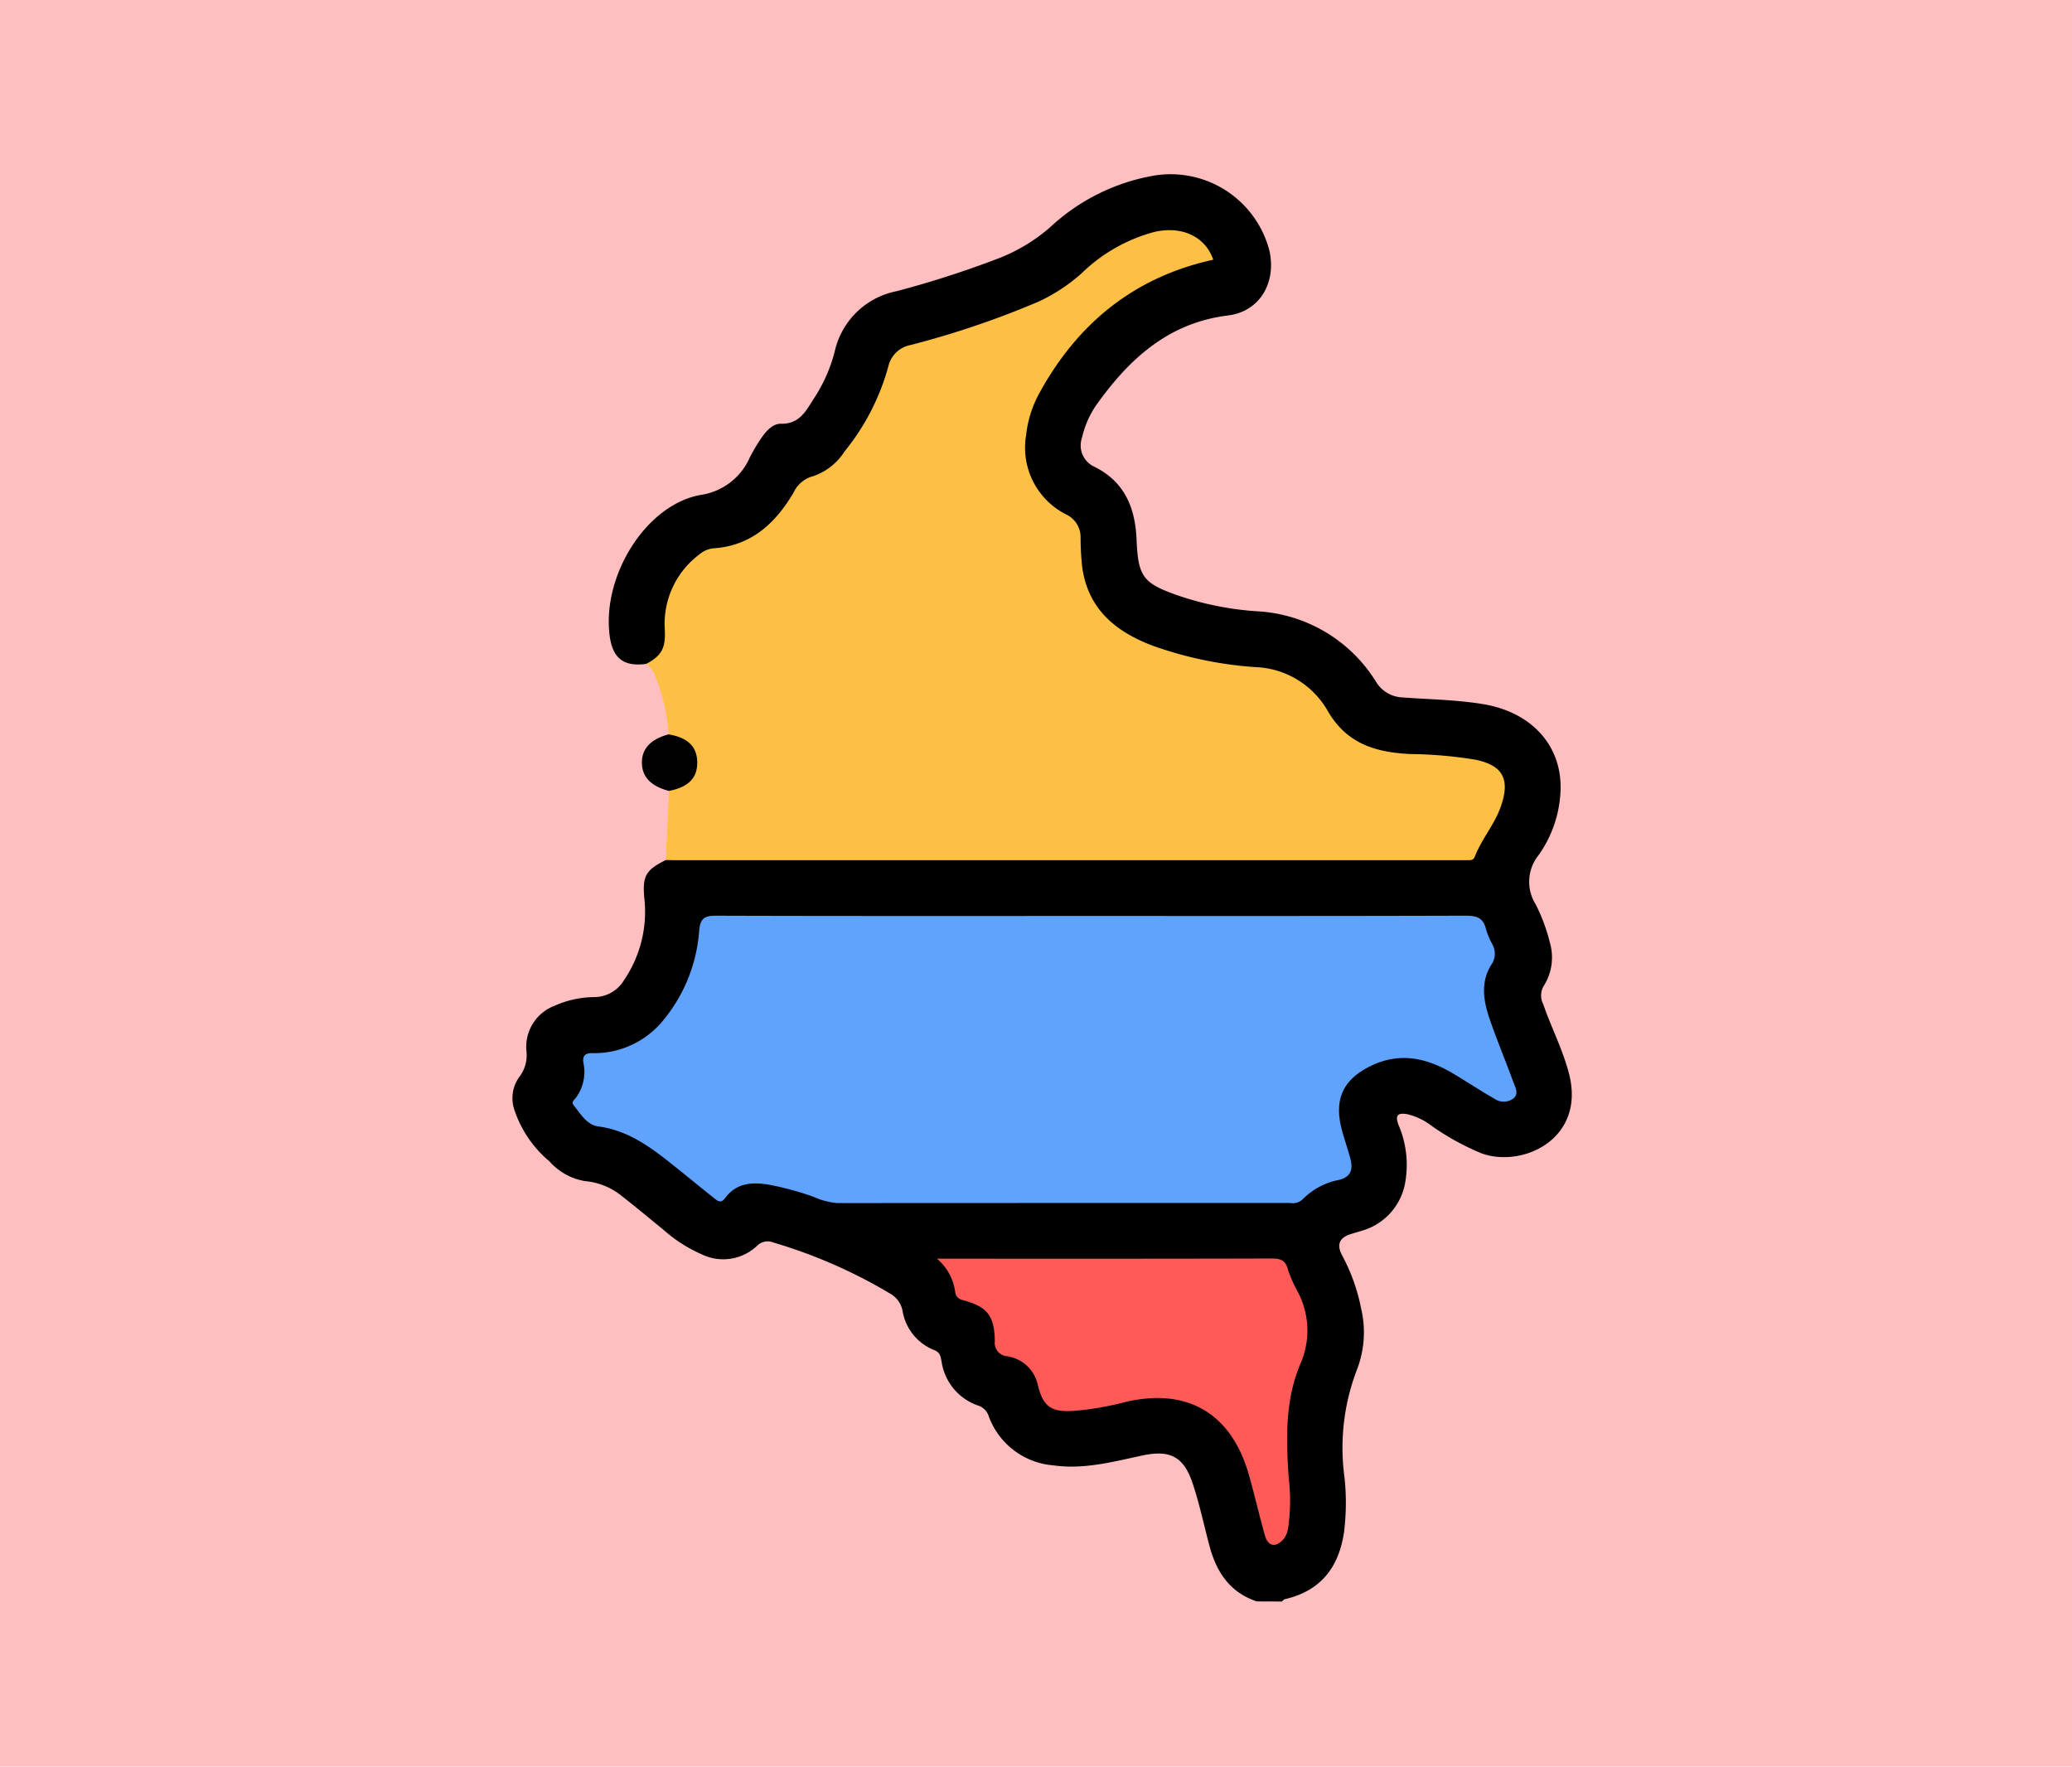 <svg xmlns="http://www.w3.org/2000/svg" xmlns:xlink="http://www.w3.org/1999/xlink" width="190" height="162" viewBox="0 0 190 162">
  <defs>
    <clipPath id="clip-path">
      <rect id="Rectángulo_38089" data-name="Rectángulo 38089" width="97.132" height="130.848" fill="none"/>
    </clipPath>
  </defs>
  <g id="Grupo_159155" data-name="Grupo 159155" transform="translate(-599.231 -2307)">
    <rect id="Rectángulo_37950" data-name="Rectángulo 37950" width="190" height="162" transform="translate(599.231 2307)" fill="#ffbfc1"/>
    <g id="Grupo_159154" data-name="Grupo 159154" transform="translate(646.231 2323)">
      <g id="Grupo_158985" data-name="Grupo 158985" transform="translate(0 0)" clip-path="url(#clip-path)">
        <path id="Trazado_136078" data-name="Trazado 136078" d="M68.249,130.848c-2.467-.816-3.7-2.692-4.335-5.068-.516-1.925-.923-3.887-1.555-5.772-.824-2.462-2.089-3.077-4.61-2.54-2.7.575-5.375,1.307-8.187.9a6.886,6.886,0,0,1-5.877-4.445,1.528,1.528,0,0,0-.979-1.031,5.027,5.027,0,0,1-3.358-4c-.088-.44-.1-.867-.688-1.092a4.689,4.689,0,0,1-2.9-3.618,2.315,2.315,0,0,0-1.149-1.568,46.522,46.522,0,0,0-10.693-4.677,1.363,1.363,0,0,0-1.5.306,4.511,4.511,0,0,1-5.1.763,13.193,13.193,0,0,1-3.42-2.185c-1.284-1.049-2.556-2.113-3.865-3.132a6.146,6.146,0,0,0-3.366-1.379A5.573,5.573,0,0,1,3.388,90.5a10.444,10.444,0,0,1-3.2-4.668A3.336,3.336,0,0,1,.6,82.78a3.264,3.264,0,0,0,.669-2.437,4.029,4.029,0,0,1,2.606-4.124,9.113,9.113,0,0,1,3.589-.787,3.188,3.188,0,0,0,2.755-1.551,11.14,11.14,0,0,0,1.866-7.506c-.19-2.046.127-2.594,1.971-3.512a3.445,3.445,0,0,1,2.228-.328q34.614-.012,69.227.032c1.669,0,2.732-.406,3.387-1.979.389-.935.983-1.791,1.366-2.74.8-1.986.217-3.211-1.86-3.78a25.007,25.007,0,0,0-5.066-.51c-1.235-.08-2.456-.222-3.678-.382a5.946,5.946,0,0,1-4.387-2.768,23.133,23.133,0,0,0-1.555-2.026,7.5,7.5,0,0,0-5.143-2.771,40.2,40.2,0,0,1-9.976-2.07c-3.367-1.291-5.9-3.371-6.65-7.116a13.23,13.23,0,0,1-.15-2.545,2.821,2.821,0,0,0-1.331-2.456c-3.56-2.5-4.588-5.632-3.2-9.785,1.275-3.8,3.828-6.7,6.815-9.235a19.884,19.884,0,0,1,8.866-4.595c.934-.191.771-.639.269-1.106a4.486,4.486,0,0,0-4.52-1,12.993,12.993,0,0,0-5.562,3.031,23.6,23.6,0,0,1-8.983,4.947c-2.414.838-4.875,1.524-7.323,2.25a2.875,2.875,0,0,0-2.12,2.124,20.374,20.374,0,0,1-5.014,8.639,2.941,2.941,0,0,1-1.19.943c-1.555.384-2.324,1.56-3.128,2.786a8.867,8.867,0,0,1-6.437,4.166,4.146,4.146,0,0,0-2.784,1.653,7.65,7.65,0,0,0-1.815,5.68,2.46,2.46,0,0,1-2.08,2.958c-2.078.276-3.093-.513-3.361-2.615-.7-5.509,3.369-12.015,8.365-12.882a5.836,5.836,0,0,0,4.5-3.458,17.237,17.237,0,0,1,.9-1.541c.478-.725,1.116-1.539,1.944-1.527,1.72.029,2.293-1.183,3.012-2.3a14.226,14.226,0,0,0,1.911-4.287A7.246,7.246,0,0,1,35.2,10.706a90.63,90.63,0,0,0,9.326-3,15.953,15.953,0,0,0,4.771-2.869A18.628,18.628,0,0,1,58.742.116,9.358,9.358,0,0,1,69.394,6.945c.682,2.972-.878,5.624-3.785,5.983-5.454.671-9.042,3.963-12.047,8.169a8.45,8.45,0,0,0-1.334,3.012A2.147,2.147,0,0,0,53.351,26.8c2.775,1.371,3.75,3.761,3.871,6.676.143,3.425.588,4,3.812,5.133a28.037,28.037,0,0,0,7.36,1.452,13.661,13.661,0,0,1,10.76,6.416,2.985,2.985,0,0,0,2.451,1.477c2.459.183,4.932.209,7.374.61,4.679.767,7.492,4.091,7.09,8.43a10.913,10.913,0,0,1-2,5.446,3.889,3.889,0,0,0-.258,4.473,16.335,16.335,0,0,1,1.324,3.571,4.865,4.865,0,0,1-.571,3.917,1.713,1.713,0,0,0-.053,1.678c.743,2.166,1.817,4.2,2.381,6.44,1.485,5.9-4.234,8.6-8.027,7.246A23.359,23.359,0,0,1,84.2,87.184a5.8,5.8,0,0,0-2.175-1.018c-.719-.112-1.144-.011-.8.948a9.255,9.255,0,0,1,.644,5.24,5.586,5.586,0,0,1-4.01,4.51c-.325.1-.65.194-.975.295-1.028.319-1.348.918-.829,1.928a17.234,17.234,0,0,1,1.758,4.9,9.518,9.518,0,0,1-.349,5.524,20.005,20.005,0,0,0-1.183,9.9,21.71,21.71,0,0,1-.037,5.095c-.478,3.234-2.147,5.383-5.42,6.136-.105.024-.188.142-.28.215Z" transform="translate(0 0)"/>
        <path id="Trazado_136079" data-name="Trazado 136079" d="M7.693,42.974c1.466-.775,1.788-1.5,1.7-3.183A7.938,7.938,0,0,1,12.6,32.913a2.3,2.3,0,0,1,1.278-.535c3.457-.237,5.661-2.3,7.317-5.095a2.759,2.759,0,0,1,1.826-1.528A5.5,5.5,0,0,0,25.874,23.5a21.251,21.251,0,0,0,4.008-7.763,2.583,2.583,0,0,1,2.026-1.994A82.715,82.715,0,0,0,43.6,9.787a16.145,16.145,0,0,0,4.035-2.644,15.1,15.1,0,0,1,6.7-3.787c2.531-.563,4.634.467,5.352,2.558C52.456,7.5,47.256,11.728,43.74,18.151a10.275,10.275,0,0,0-1.216,3.871A6.85,6.85,0,0,0,46.2,29.273,2.3,2.3,0,0,1,47.522,31.4a25.806,25.806,0,0,0,.145,2.676c.528,3.892,3.089,5.97,6.534,7.256a34.922,34.922,0,0,0,9.336,1.939,7.967,7.967,0,0,1,6.62,3.971c1.748,3.069,4.437,3.846,7.586,4a39.155,39.155,0,0,1,5.97.518c2.545.52,3.208,1.8,2.354,4.269-.575,1.664-1.769,3-2.4,4.631-.121.314-.349.317-.607.317-.3,0-.6,0-.894,0q-35.958,0-71.914,0c-.255,0-.51-.011-.765-.019q.143-3.165.29-6.332c.207-.365.6-.449.939-.61a2.025,2.025,0,0,0,1.281-2,2.071,2.071,0,0,0-1.417-2.046c-.308-.124-.658-.194-.838-.528A17.469,17.469,0,0,0,8.6,44.3a2.7,2.7,0,0,0-.9-1.331" transform="translate(4.567 1.902)" fill="#fec044"/>
        <path id="Trazado_136080" data-name="Trazado 136080" d="M9.892,32.215c1.74.29,2.593,1.1,2.626,2.51.038,1.476-.784,2.324-2.593,2.679-1.659-.44-2.472-1.285-2.483-2.582s.811-2.174,2.449-2.607" transform="translate(4.418 19.125)" fill="#010101"/>
        <path id="Trazado_136081" data-name="Trazado 136081" d="M51.131,42.673c11.407,0,22.815.013,34.222-.024.991,0,1.611.185,1.85,1.219a7.333,7.333,0,0,0,.591,1.406,1.755,1.755,0,0,1-.1,1.879c-1.015,1.619-.706,3.367-.123,5.046.669,1.924,1.453,3.806,2.153,5.718.18.489.54,1.081-.033,1.517a1.5,1.5,0,0,1-1.7.006c-1.288-.741-2.529-1.563-3.807-2.324-2.389-1.42-4.864-1.983-7.516-.7-2.524,1.218-3.395,3.017-2.709,5.736.239.947.578,1.866.824,2.811s.04,1.651-1.061,1.916A6.319,6.319,0,0,0,70.4,68.658a1.373,1.373,0,0,1-1.173.333q-20.752,0-41.5.011a6.76,6.76,0,0,1-2.2-.582,26.911,26.911,0,0,0-4.053-1.1c-1.539-.263-3-.18-4.027,1.214-.4.551-.717.258-1.039,0-1.366-1.085-2.709-2.2-4.075-3.28-1.943-1.544-3.943-2.936-6.515-3.281-1.076-.145-1.629-1.159-2.268-1.941-.26-.319.112-.526.258-.757a4.009,4.009,0,0,0,.658-3.039c-.15-.7.113-.977.728-.985a8.134,8.134,0,0,0,6.434-2.846,14.526,14.526,0,0,0,3.43-8.354c.1-1.206.515-1.406,1.6-1.4,11.492.037,22.984.022,34.477.022" transform="translate(2.053 25.319)" fill="#60a3fe"/>
        <path id="Trazado_136082" data-name="Trazado 136082" d="M24.418,62.392h1.3c9.791,0,19.581.011,29.373-.019.837,0,1.307.147,1.525,1.045a12.716,12.716,0,0,0,.932,2.089,7.584,7.584,0,0,1,.25,6.41c-1.466,3.388-1.364,6.969-1.122,10.553a17.353,17.353,0,0,1-.048,4.58,2.133,2.133,0,0,1-.418,1.05c-.706.806-1.423.7-1.713-.324-.534-1.877-.959-3.788-1.5-5.662-1.626-5.591-5.678-7.924-11.344-6.569a27.466,27.466,0,0,1-4.642.8c-2.124.135-2.851-.363-3.347-2.408a3.382,3.382,0,0,0-2.826-2.6,1.231,1.231,0,0,1-1.108-1.4c-.043-2.309-.693-3.136-2.861-3.724-.486-.132-.728-.322-.782-.824a4.825,4.825,0,0,0-1.669-3" transform="translate(14.496 37.029)" fill="#fe5a58"/>
      </g>
    </g>
  </g>
</svg>

